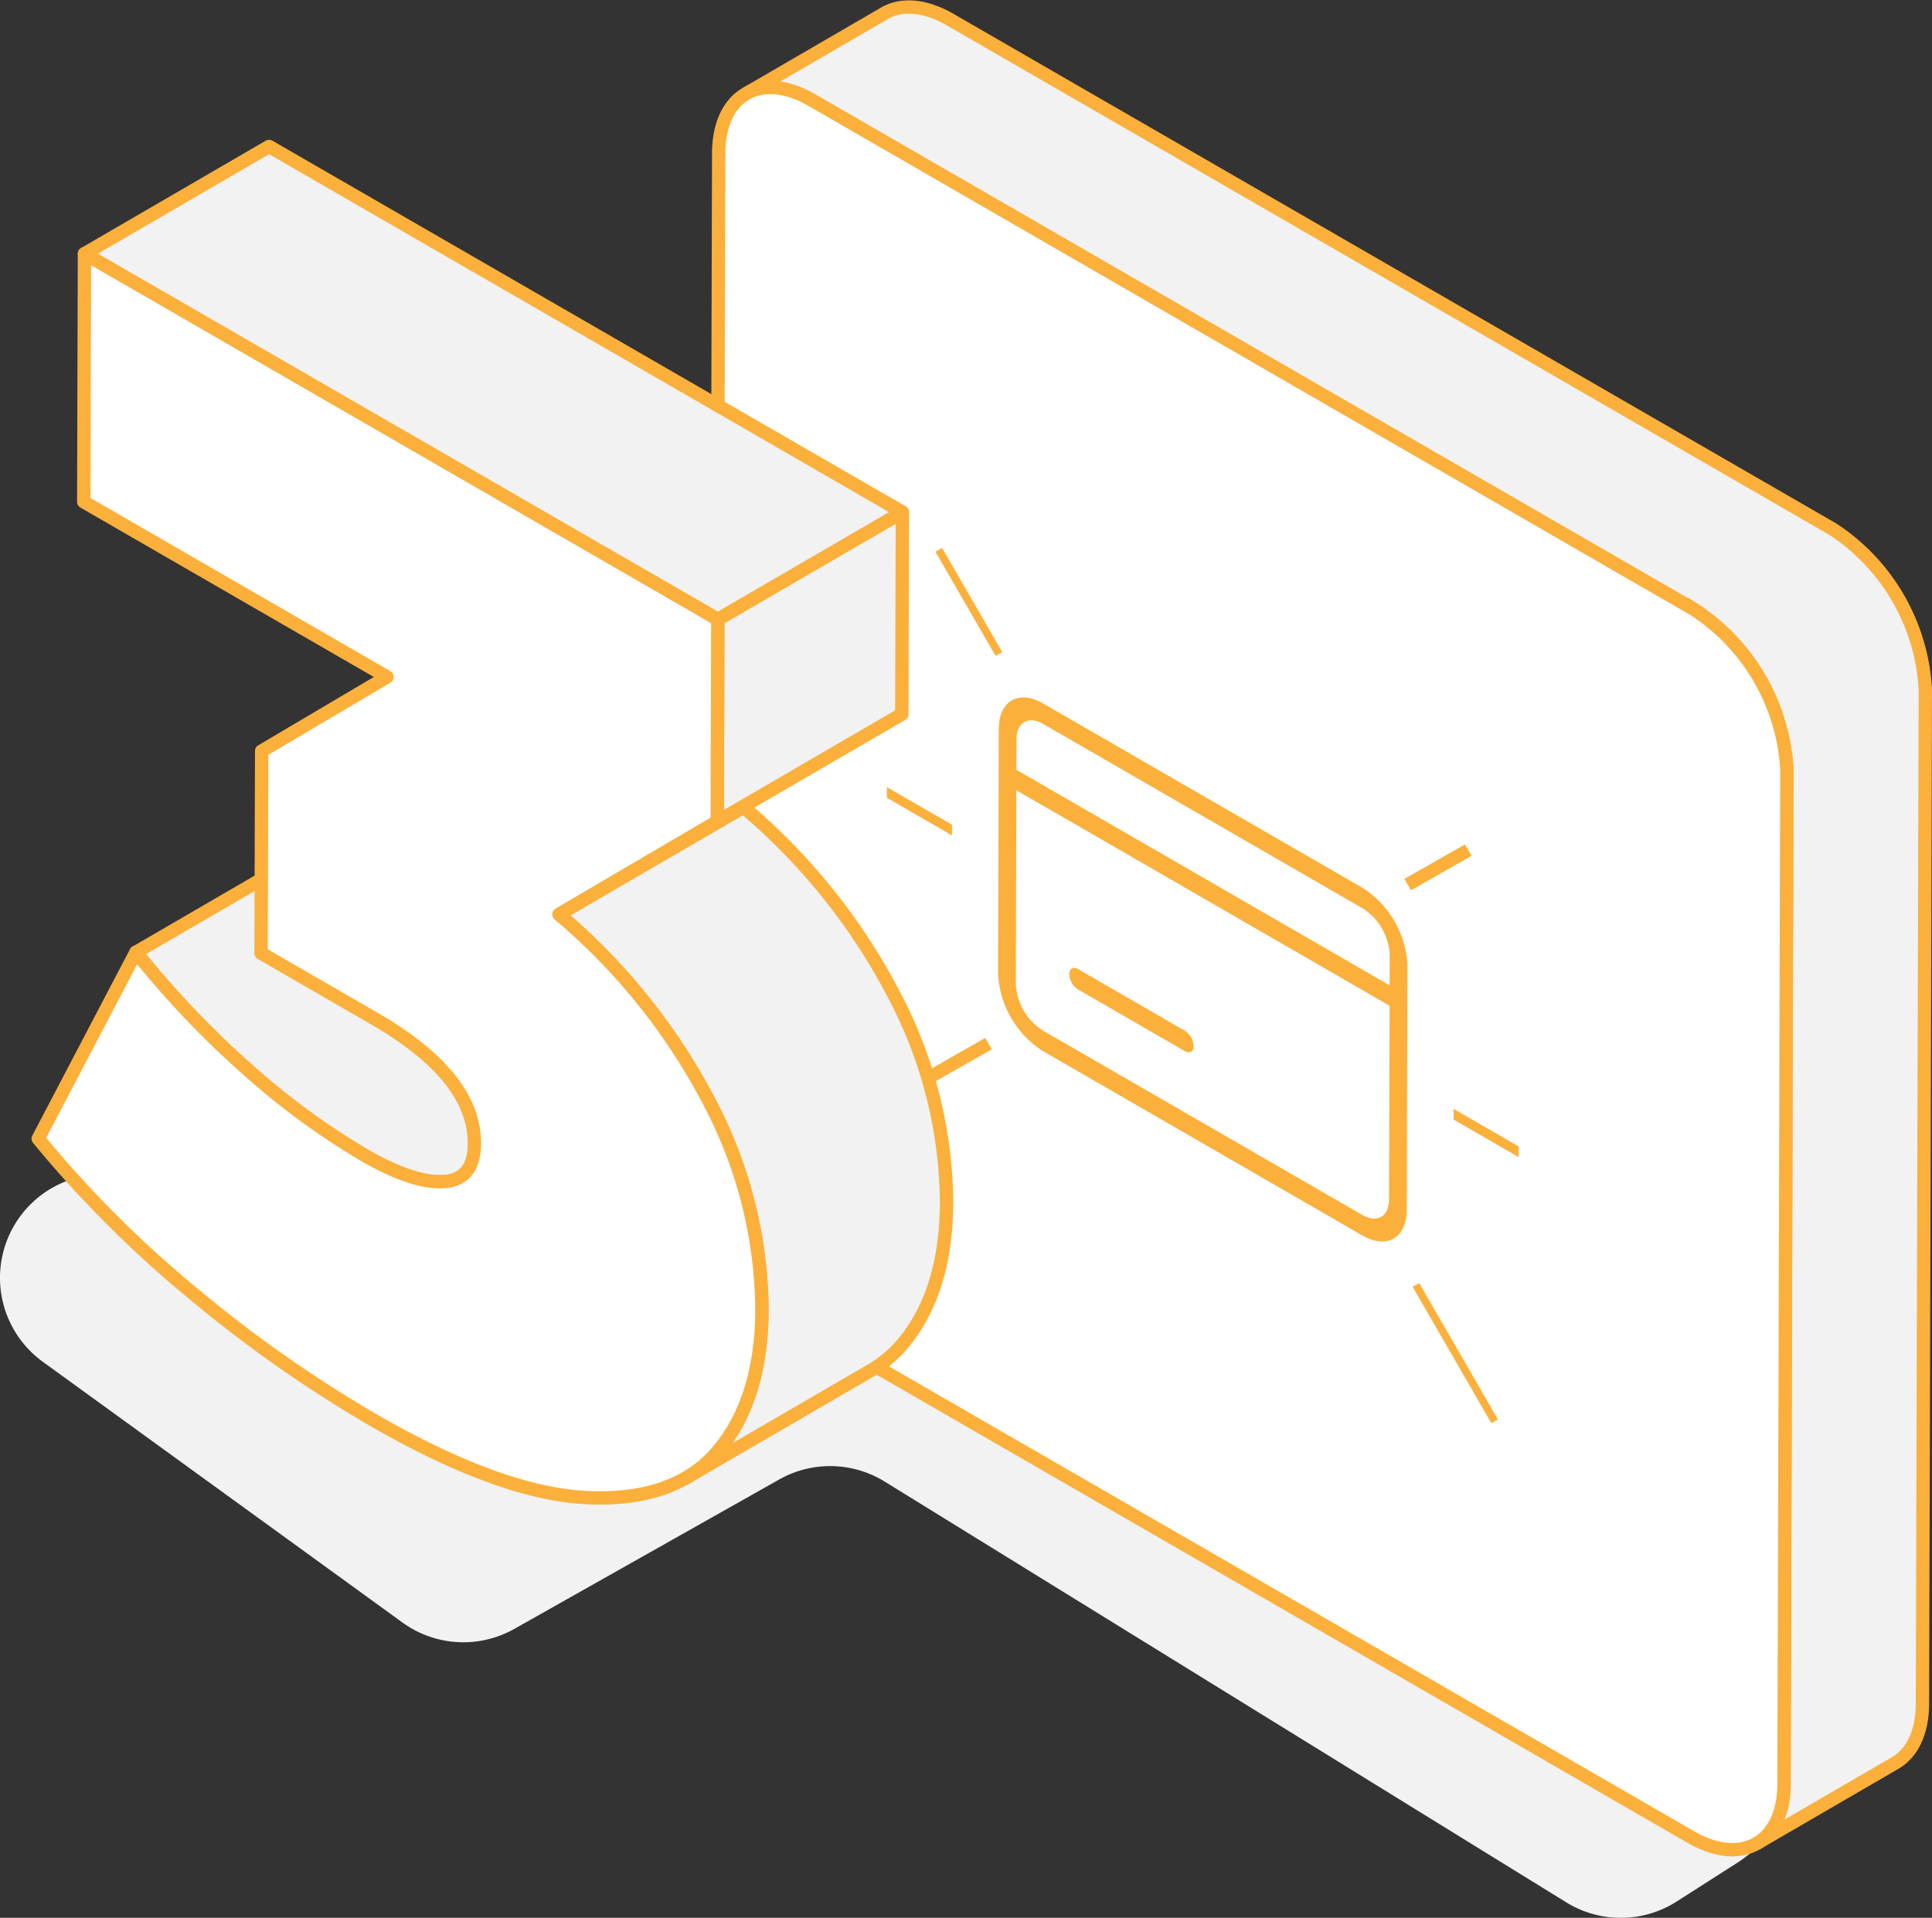 <svg xmlns="http://www.w3.org/2000/svg" width="144.827" height="143.77"><rect width="100%" height="100%" fill="#333333" stroke="none"/><g data-name="Group 206"><path data-name="Path 807" d="M2.918 89.722a7.775 7.775 0 00.294 12.367l26.959 19.545a7.777 7.777 0 008.385.477l19.852-11.2a7.777 7.777 0 017.906.155l51.1 31.547a7.777 7.777 0 008.272-.065l4.6-2.939a7.776 7.776 0 000-13.1L64.902 84.761a7.782 7.782 0 00-4.841-1.195L7.126 88.053a7.775 7.775 0 00-4.208 1.669z" fill="#f2f2f2"/><path data-name="Path 808" d="M137.386 39.667L71.238 1.477C69.311.364 67.558.265 66.29 1.002L55.913 7.033c1.268-.737 3.021-.638 4.948.474l66.148 38.191a15.356 15.356 0 016.941 12.02l-.216 76.017c-.006 2.186-.785 3.728-2.037 4.455l10.377-6.031c1.251-.727 2.031-2.269 2.037-4.455l.216-76.017a15.358 15.358 0 00-6.941-12.02z" fill="#f2f2f2" stroke="#fbb03b" stroke-miterlimit="10"/><g data-name="Group 165"><path data-name="Path 809" d="M127.009 45.698a15.356 15.356 0 016.941 12.02l-.216 76.017c-.013 4.4-3.156 6.192-6.985 3.98l-66.148-38.19a15.357 15.357 0 01-6.941-12.02l.216-76.017c.013-4.4 3.156-6.192 6.985-3.981z" fill="#fff" stroke="#fbb03b" stroke-linecap="round" stroke-linejoin="round" stroke-width="1.001"/></g><g data-name="Group 174"><g data-name="Group 166"><path data-name="Path 810" d="M80.817 74.179a1.453 1.453 0 01-.662-1.147c0-.425.3-.593.667-.38l7.99 4.613a1.463 1.463 0 01.669 1.15c0 .425-.3.59-.672.377z" fill="#fbb03b"/></g><g data-name="Group 167"><path data-name="Path 811" d="M102.187 66.586a7.314 7.314 0 013.317 5.745l-.052 18.37c-.006 2.117-1.5 2.97-3.338 1.91L78.136 78.767a7.306 7.306 0 01-3.317-5.752l.052-18.37c.006-2.11 1.5-2.966 3.338-1.9zm1.937 23.349l.041-14.54-27.976-16.152-.041 14.539a4.394 4.394 0 001.993 3.452l23.977 13.843c1.1.637 2 .125 2.006-1.143m.045-16.073l.007-2.3a4.387 4.387 0 00-1.993-3.444L78.205 54.274c-1.1-.637-2-.132-2.005 1.136l-.007 2.3 27.976 16.153" fill="#fbb03b"/></g><g data-name="Group 168"><path data-name="Path 812" d="M109.817 63.303l.494.855-4.539 2.587-.494-.855z" fill="#fbb03b"/></g><g data-name="Group 169"><path data-name="Path 813" d="M106.385 96.182l5.9 10.221-.49.287-5.9-10.224z" fill="#fbb03b"/></g><g data-name="Group 170"><path data-name="Path 814" d="M113.84 85.942v.8l-4.876-2.815v-.8z" fill="#fbb03b"/></g><g data-name="Group 171"><path data-name="Path 815" d="M70.622 41.078l4.51 7.812-.5.283-4.51-7.819z" fill="#fbb03b"/></g><g data-name="Group 172"><path data-name="Path 816" d="M73.858 77.807l.493.855-5.942 3.379-.487-.851z" fill="#fbb03b"/></g><g data-name="Group 173"><path data-name="Path 817" d="M71.361 61.823v.8l-4.876-2.815v-.8z" fill="#fbb03b"/></g></g><g data-name="Group 181"><g data-name="Group 175"><path data-name="Path 818" d="M48.289 80.219l-13.836 8.04a2.615 2.615 0 01-1.171.324q-2.279.156-6-2a55.14 55.14 0 01-8.682-6.368 69.968 69.968 0 01-8.4-8.831l13.836-8.041a69.956 69.956 0 008.4 8.831 55.132 55.132 0 008.683 6.368q3.722 2.15 6 2a2.641 2.641 0 001.17-.323z" fill="#f2f2f2" stroke="#fbb03b" stroke-linecap="round" stroke-linejoin="round" stroke-width="1.001"/></g><g data-name="Group 176"><path data-name="Path 819" d="M65.281 102.738l-13.836 8.041a9.118 9.118 0 002.508-2.146q3.146-3.886 3.169-10.469a33.8 33.8 0 00-3.917-15.5 46.352 46.352 0 00-11.3-14.114l13.836-8.04a46.327 46.327 0 0111.3 14.114 33.805 33.805 0 013.917 15.5q-.019 6.578-3.168 10.469a9.121 9.121 0 01-2.509 2.145z" fill="#f2f2f2" stroke="#fbb03b" stroke-linecap="round" stroke-linejoin="round" stroke-width="1.001"/></g><g data-name="Group 177"><path data-name="Path 820" d="M53.766 61.583l13.836-8.041-11.865 6.963-13.836 8.041z" fill="#f2f2f2"/></g><g data-name="Group 178"><path data-name="Path 821" d="M53.809 46.431l13.836-8.041-.043 15.151-13.836 8.041z" fill="#f2f2f2" stroke="#fbb03b" stroke-linecap="round" stroke-linejoin="round" stroke-width="1.001"/></g><g data-name="Group 179"><path data-name="Path 822" d="M6.334 19.022l13.836-8.041 47.472 27.408-13.836 8.041z" fill="#f2f2f2" stroke="#fbb03b" stroke-linecap="round" stroke-linejoin="round" stroke-width="1.001"/></g><g data-name="Group 180"><path data-name="Path 823" d="M53.809 46.43l-.042 15.151-11.868 6.964a46.355 46.355 0 0111.3 14.114 33.8 33.8 0 013.917 15.5q-.019 6.578-3.169 10.469t-9.716 3.652q-6.552-.224-16.285-5.846a97.628 97.628 0 01-13.412-9.417A84.444 84.444 0 012.866 85.361l7.327-13.982a69.942 69.942 0 008.4 8.831 55.148 55.148 0 008.682 6.368q3.722 2.15 6 2c1.52-.1 2.282-1.055 2.287-2.863q.013-5.022-7.531-9.375l-8.46-4.885.043-15.152 9.4-5.558L6.278 37.618l.053-18.6z" fill="#fff" stroke="#fbb03b" stroke-linecap="round" stroke-linejoin="round" stroke-width="1.001"/></g></g></g></svg>